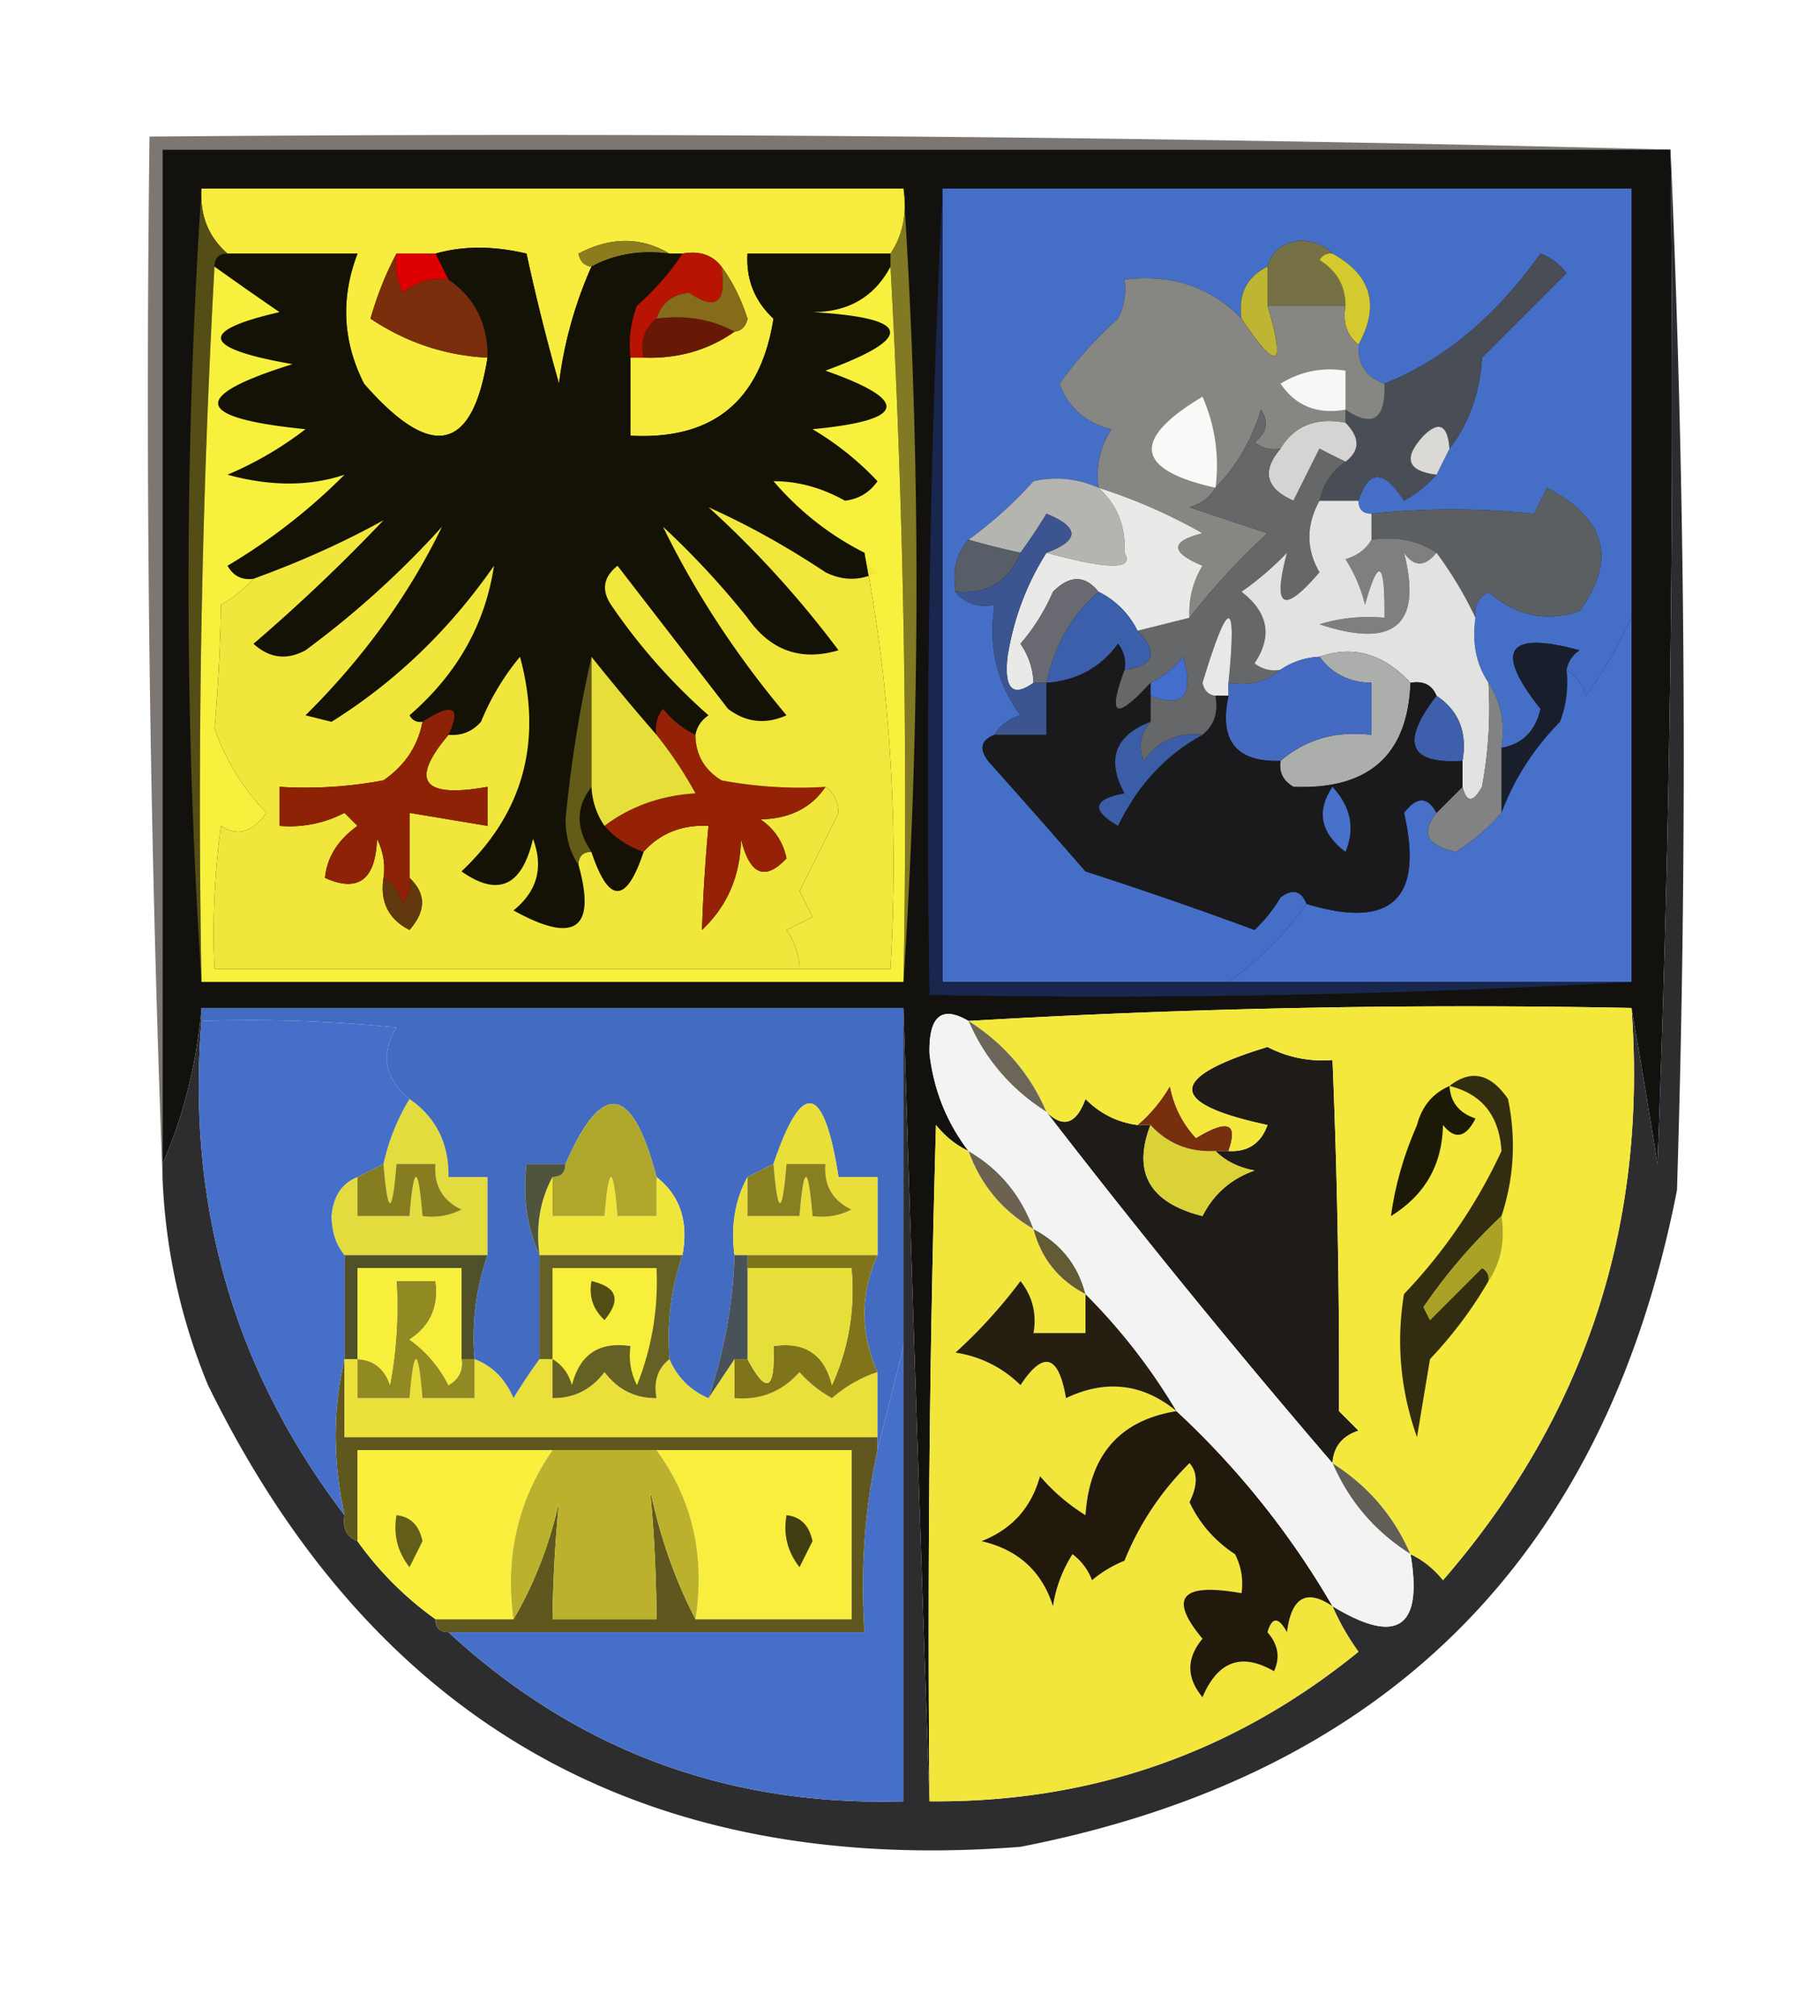 <svg xmlns="http://www.w3.org/2000/svg" width="140" height="155" style="shape-rendering:geometricPrecision;text-rendering:geometricPrecision;image-rendering:optimizeQuality;fill-rule:evenodd;clip-rule:evenodd"><path style="opacity:1" fill="#7c7773" d="M128.5 11.5h-116v79a1600.533 1600.533 0 0 1-1-80c39.17-.332 78.17.002 117 1z"/><path style="opacity:1" fill="#12110e" d="M128.5 11.5c.333 26.008 0 52.008-1 78-.667-4.147-1.334-8.147-2-12a650.847 650.847 0 0 0-51 1c-2.063-1.21-3.063-.377-3 2.5.32 2.805 1.32 5.305 3 7.5-.958-.453-1.792-1.12-2.5-2-.5 17.33-.667 34.663-.5 52-.678-19.764-1.344-40.097-2-61h-54c-.37 4.267-1.37 8.267-3 12v-78h116z"/><path style="opacity:1" fill="#f8ed3e" d="M15.5 14.5h54c.284 1.915-.049 3.581-1 5h-11c-.117 1.983.55 3.65 2 5-1 6.34-4.668 9.34-11 9v-6h1c2.652.09 4.986-.576 7-2 .543-.06.876-.393 1-1-.494-1.526-1.161-2.859-2-4-.709-.904-1.709-1.237-3-1h-1c-2.193-1.297-4.527-1.297-7 0 .124.607.457.94 1 1a31.571 31.571 0 0 0-2.5 9 163.344 163.344 0 0 1-2.5-10c-2.54-.603-4.874-.603-7 0h-3c-.806 1.497-1.472 3.164-2 5 2.752 1.836 5.752 2.836 9 3-1.153 7.272-4.32 7.938-9.5 2-1.644-3.247-1.811-6.58-.5-10h-10c-1.468-1.28-2.135-2.946-2-5z"/><path style="opacity:1" fill="#456fc7" d="M72.5 14.5h53v33c-.921 2.01-2.088 4.01-3.5 6-.278-.916-.778-1.583-1.5-2 .111-.617.444-1.117 1-1.5-5.59-1.52-6.59-.02-3 4.5-.379 1.713-1.379 2.713-3 3 .284-1.915-.049-3.581-1-5s-1.284-3.085-1-5c-.131-.876.202-1.543 1-2 2.036 1.845 4.37 2.345 7 1.5 2.884-3.963 2.051-7.13-2.5-9.5l-1 2a59.942 59.942 0 0 0-12.5 0c-.667 0-1-.333-1-1 .779-2.427 1.946-2.427 3.5 0 .995-.566 1.828-1.233 2.5-2l1-2c1.511-1.976 2.344-4.31 2.5-7l6.5-6.5a4.451 4.451 0 0 0-2-1.5c-3.43 4.832-7.43 8.166-12 10-1.406-.473-2.073-1.473-2-3 1.661-3.023.995-5.357-2-7-.597-.639-1.43-.972-2.5-1-1.376.184-2.209.85-2.5 2-1.604.787-2.27 2.12-2 4-2.396-2.451-5.396-3.451-9-3a4.932 4.932 0 0 1-.5 3 31.325 31.325 0 0 0-4.5 5c.689 1.853 2.022 3.02 4 3.5-.88 1.356-1.213 2.856-1 4.5-1.637-.718-3.303-.885-5-.5a31.444 31.444 0 0 1-5 4.5c-.934 1.068-1.268 2.401-1 4 .709.904 1.709 1.237 3 1-.488 3.21.179 6.044 2 8.5-.916.278-1.582.778-2 1.5-1.025.397-1.192 1.063-.5 2 2.5 2.796 5 5.63 7.5 8.5 4.364 1.41 8.698 2.91 13 4.5a11.383 11.383 0 0 0 2-2.5c.937-.692 1.603-.525 2 .5a25.635 25.635 0 0 1-6 6h-22v-61z"/><path style="opacity:1" fill="#8d7c1e" d="M51.5 19.5c-2.235-.295-4.235.039-6 1-.543-.06-.876-.393-1-1 2.473-1.297 4.807-1.297 7 0z"/><path style="opacity:1" fill="#767144" d="M102.5 19.5c-.438-.065-.772.101-1 .5 1.323.816 1.989 1.983 2 3.5h-6v-3c.291-1.15 1.124-1.816 2.5-2 1.07.028 1.903.361 2.5 1z"/><path style="opacity:1" fill="#141107" d="M45.5 20.5c1.765-.961 3.765-1.295 6-1h1a19.568 19.568 0 0 1-3.5 4 8.434 8.434 0 0 0-.5 4v6c6.332.34 10-2.66 11-9-1.45-1.35-2.117-3.017-2-5h11v1c-1.236 2.328-3.236 3.494-6 3.5 7.608.44 7.94 1.94 1 4.5 6.568 2.316 6.235 3.816-1 4.5a22.763 22.763 0 0 1 5 4c-.608.87-1.441 1.37-2.5 1.5-1.798-1.004-3.632-1.504-5.5-1.5 2 2.325 4.334 4.158 7 5.5.11.617.444 1.117 1 1.5-1.333.667-2.667.667-4 0-3.02-2.001-6.02-3.668-9-5a77.805 77.805 0 0 1 10 11c-2.907.855-5.24.021-7-2.5a64.271 64.271 0 0 0-6.5-7c2.475 5.071 5.642 9.904 9.5 14.5-1.612.72-3.112.554-4.5-.5l-8.5-11c-1.083.865-1.25 1.865-.5 3a45.24 45.24 0 0 0 7.5 8.5c-.556.383-.89.883-1 1.5-.958-.453-1.792-1.12-2.5-2a2.428 2.428 0 0 0-.5 2 179.067 179.067 0 0 1-5-6c-.913 3.984-1.58 8.15-2 12.5.014 1.385.348 2.551 1 3.5 1.385 4.955-.282 6.121-5 3.5 1.825-1.466 2.325-3.3 1.5-5.5-.85 3.65-2.683 4.484-5.5 2.5 4.76-4.49 6.26-9.99 4.5-16.5a18.941 18.941 0 0 0-3 5c-.67.752-1.504 1.086-2.5 1 1.004-2.177.337-2.51-2-1-.438.065-.772-.101-1-.5 3.655-3.159 5.822-6.992 6.5-11.5-3.437 4.94-7.604 8.94-12.5 12l-2-.5c4.44-4.396 7.94-9.23 10.5-14.5A70.58 70.58 0 0 1 23.5 50c-1.444.78-2.777.614-4-.5a134.089 134.089 0 0 0 10-9.5c-3.104 1.713-6.438 3.213-10 4.5-.876.13-1.543-.203-2-1a45.342 45.342 0 0 0 9-7c-2.698.904-5.698.904-9 0a26.972 26.972 0 0 0 6-3.5c-8.617-.857-8.95-2.524-1-5-6.984-1.218-7.317-2.552-1-4a312.234 312.234 0 0 1-5-3.5c0-.667.333-1 1-1h10c-1.311 3.42-1.144 6.753.5 10 5.18 5.938 8.347 5.272 9.5-2 .039-2.589-.961-4.589-3-6l-1-2c2.126-.603 4.46-.603 7 0a163.344 163.344 0 0 0 2.5 10 31.571 31.571 0 0 1 2.5-9z"/><path style="opacity:1" fill="#de0001" d="M30.5 19.5h3l1 2c-1.322-.17-2.489.163-3.5 1a4.932 4.932 0 0 1-.5-3z"/><path style="opacity:1" fill="#b81303" d="M52.5 19.5c1.291-.237 2.291.096 3 1 .411 2.776-.422 3.443-2.5 2-1.301.139-2.134.805-2.5 2-.904.709-1.237 1.709-1 3h-1a8.434 8.434 0 0 1 .5-4 19.568 19.568 0 0 0 3.5-4z"/><path style="opacity:1" fill="#beb632" d="M97.5 20.5v3c1.433 4.808.766 5.141-2 1-.27-1.88.396-3.213 2-4z"/><path style="opacity:1" fill="#d4c92e" d="M102.5 19.5c2.995 1.643 3.661 3.977 2 7-.904-.709-1.237-1.709-1-3-.011-1.517-.677-2.684-2-3.5.228-.399.562-.565 1-.5z"/><path style="opacity:1" fill="#7b2e0b" d="M30.5 19.5a4.932 4.932 0 0 0 .5 3c1.011-.837 2.178-1.17 3.5-1 2.039 1.411 3.039 3.411 3 6-3.248-.164-6.248-1.164-9-3 .528-1.836 1.194-3.503 2-5z"/><path style="opacity:1" fill="#494e56" d="M111.5 34.5c-.139-1.837-.806-2.17-2-1-1.592 1.725-1.258 2.725 1 3-.672.767-1.505 1.434-2.5 2-1.554-2.427-2.721-2.427-3.5 0h-3c.282-1.278.949-2.278 2-3 1.125-.848 1.125-1.848 0-3v-1c2.098 1.414 3.098.748 3-2 4.57-1.834 8.57-5.168 12-10a4.451 4.451 0 0 1 2 1.5l-6.5 6.5c-.156 2.69-.989 5.024-2.5 7z"/><path style="opacity:1" fill="#868683" d="M95.5 24.5c2.766 4.141 3.433 3.808 2-1h6c-.237 1.291.096 2.291 1 3-.073 1.527.594 2.527 2 3 .098 2.748-.902 3.414-3 2v1c-2.281-.423-3.948.244-5 2a2.428 2.428 0 0 1-2-.5c.95-.718 1.117-1.55.5-2.5-.739 2.389-1.905 4.389-3.5 6-.418.722-1.084 1.222-2 1.5l6 2a53.855 53.855 0 0 0-6 6.5 6.845 6.845 0 0 1 1-4c-2.491-1.04-2.491-1.874 0-2.5a42.28 42.28 0 0 0-8-3.5c-.213-1.644.12-3.144 1-4.5-1.978-.48-3.311-1.647-4-3.5a31.325 31.325 0 0 1 4.5-5c.483-.948.65-1.948.5-3 3.604-.451 6.604.549 9 3z"/><path style="opacity:1" fill="#f7f7f7" d="M103.5 31.5c-2.165.384-3.832-.283-5-2 1.545-.952 3.212-1.285 5-1v3z"/><path style="opacity:1" fill="#f9f9f8" d="M93.5 37.5c-6.174-1.37-6.508-3.703-1-7a13.117 13.117 0 0 1 1 7z"/><path style="opacity:1" fill="#d5d4d3" d="M103.5 32.5c1.125 1.152 1.125 2.152 0 3a44.043 44.043 0 0 1-2-1l-2 4c-2.142-.937-2.476-2.27-1-4 1.052-1.756 2.719-2.423 5-2z"/><path style="opacity:1" fill="#dad9d6" d="m111.5 34.5-1 2c-2.258-.275-2.592-1.275-1-3 1.194-1.17 1.861-.837 2 1z"/><path style="opacity:1" fill="#b4b5b1" d="M84.5 37.5c1.442 1.32 2.109 2.986 2 5 .786 1.315-1.214 1.315-6 0 2.545-.95 2.545-1.95 0-3a44.293 44.293 0 0 1-2 3 56.929 56.929 0 0 1-4-1 31.444 31.444 0 0 0 5-4.5c1.697-.385 3.363-.218 5 .5z"/><path style="opacity:1" fill="#5c5f61" d="M113.5 47.5a29.551 29.551 0 0 0-3-5c-1.419-.951-3.085-1.285-5-1v-2a59.942 59.942 0 0 1 12.5 0l1-2c4.551 2.37 5.384 5.537 2.5 9.5-2.63.845-4.964.345-7-1.5-.798.457-1.131 1.124-1 2z"/><path style="opacity:1" fill="#575e68" d="M74.5 41.5c1.293.375 2.626.708 4 1-.9 2.227-2.567 3.227-5 3-.268-1.599.066-2.932 1-4z"/><path style="opacity:1" fill="#656768" d="M98.5 34.5c-1.476 1.73-1.142 3.063 1 4l2-4c.683.363 1.35.696 2 1-1.051.722-1.718 1.722-2 3-1.036 1.891-1.036 3.724 0 5.5-2.8 3.263-3.633 2.763-2.5-1.5a23.591 23.591 0 0 1-3.5 3c2.062 1.592 2.395 3.425 1 5.5a2.428 2.428 0 0 0 2 .5c-1.068.934-2.401 1.268-4 1 .668-6.616.001-6.616-2 0 .124.607.457.94 1 1 .237 1.291-.096 2.291-1 3-1.89-.203-3.39.463-4.5 2-.47-1.077-.303-2.077.5-3v-2c2.52.972 3.354-.028 2.5-3-.708.88-1.542 1.547-2.5 2-2.68 2.943-3.347 2.61-2-1 2.296-.304 2.629-1.304 1-3l4-1a53.855 53.855 0 0 1 6-6.5l-6-2c.916-.278 1.582-.778 2-1.5 1.595-1.611 2.761-3.611 3.5-6 .617.95.45 1.782-.5 2.5a2.428 2.428 0 0 0 2 .5z"/><path style="opacity:1" fill="#e9e9e7" d="M84.5 37.5a42.28 42.28 0 0 1 8 3.5c-2.491.626-2.491 1.46 0 2.5a6.845 6.845 0 0 0-1 4l-4 1a6.541 6.541 0 0 0-3-3c-1.042-1.291-2.208-1.291-3.5 0a15.653 15.653 0 0 1-2.5 4c.627.917.96 1.917 1 3-1.6 1.143-2.267.476-2-2 .464-2.917 1.464-5.584 3-8 4.786 1.315 6.786 1.315 6 0 .109-2.014-.558-3.68-2-5z"/><path style="opacity:1" fill="#7e7f7e" d="M105.5 41.5c1.915-.285 3.581.049 5 1-.897 1.098-1.73 1.098-2.5 0 1.419 5.57-.747 7.403-6.5 5.5a12.935 12.935 0 0 1 5-.5c.043-4.393-.457-4.726-1.5-1a11.339 11.339 0 0 0-1.5-3.5c.916-.278 1.582-.778 2-1.5z"/><path style="opacity:1" fill="#e2e2e0" d="M101.5 38.5h3c0 .667.333 1 1 1v2c-.418.722-1.084 1.222-2 1.5a11.339 11.339 0 0 1 1.5 3.5c1.043-3.726 1.543-3.393 1.5 1a12.935 12.935 0 0 0-5 .5c5.753 1.903 7.919.07 6.5-5.5.77 1.098 1.603 1.098 2.5 0a29.551 29.551 0 0 1 3 5c-.284 1.915.049 3.581 1 5a32.462 32.462 0 0 1-.5 8c-.69 1.238-1.19 1.238-1.5 0v-2c.38-2.198-.287-3.865-2-5-.342-.838-1.008-1.172-2-1-2.074-2.236-4.408-2.903-7-2a5.728 5.728 0 0 0-3 1 2.428 2.428 0 0 1-2-.5c1.395-2.075 1.062-3.908-1-5.5a23.591 23.591 0 0 0 3.5-3c-1.133 4.263-.3 4.763 2.5 1.5-1.036-1.776-1.036-3.609 0-5.5z"/><path style="opacity:1" fill="#3b5fab" d="M84.5 45.5a6.541 6.541 0 0 1 3 3c1.629 1.696 1.296 2.696-1 3a2.428 2.428 0 0 0-.5-2c-1.346 1.842-3.179 2.842-5.5 3 .597-2.874 1.93-5.208 4-7z"/><path style="opacity:1" fill="#696a71" d="M84.5 45.5c-2.07 1.792-3.403 4.126-4 7h-1a5.576 5.576 0 0 0-1-3 15.653 15.653 0 0 0 2.5-4c1.292-1.291 2.458-1.291 3.5 0z"/><path style="opacity:1" fill="#e8e8e7" d="M94.5 52.5v1h-1c-.543-.06-.876-.393-1-1 2.001-6.616 2.668-6.616 2 0z"/><path style="opacity:1" fill="#446ece" d="M88.5 53.5v-1c.958-.453 1.792-1.12 2.5-2 .854 2.972.02 3.972-2.5 3z"/><path style="opacity:1" fill="#acaeab" d="M101.5 50.5c2.592-.903 4.926-.236 7 2-.208 5.56-3.208 8.227-9 8-.797-.457-1.13-1.124-1-2 1.938-1.663 4.272-2.33 7-2v-4c-1.699-.027-3.033-.694-4-2z"/><path style="opacity:1" fill="#3c5590" d="M80.5 42.5c-1.536 2.416-2.536 5.083-3 8-.267 2.476.4 3.143 2 2h1v4h-4c.418-.722 1.084-1.222 2-1.5-1.821-2.456-2.488-5.29-2-8.5-1.291.237-2.291-.096-3-1 2.433.227 4.1-.773 5-3a44.293 44.293 0 0 0 2-3c2.545 1.05 2.545 2.05 0 3z"/><path style="opacity:1" fill="#554d16" d="M15.5 14.5c-.135 2.054.532 3.72 2 5-.667 0-1 .333-1 1a756.858 756.858 0 0 0-1 55 465.637 465.637 0 0 1 0-61z"/><path style="opacity:1" fill="#181e2b" d="M120.5 51.5a8.43 8.43 0 0 1-.5 4c-2.024 2.061-3.524 4.394-4.5 7v-5c1.621-.287 2.621-1.287 3-3-3.59-4.52-2.59-6.02 3-4.5-.556.383-.889.883-1 1.5z"/><path style="opacity:1" fill="#817923" d="M69.5 14.5a465.637 465.637 0 0 1 0 61c.33-18.508-.003-36.84-1-55v-1c.951-1.419 1.284-3.085 1-5z"/><path style="opacity:1" fill="#446bc1" d="M101.5 50.5c.967 1.306 2.301 1.973 4 2v4c-2.728-.33-5.062.337-7 2-3.41.116-4.744-1.55-4-5v-1c1.599.268 2.932-.066 4-1a5.728 5.728 0 0 1 3-1z"/><path style="opacity:1" fill="#4770cb" d="M125.5 47.5v28h-31a25.635 25.635 0 0 0 6-6c6.524 1.976 9.024-.358 7.5-7 .977-1.274 1.811-1.274 2.5 0-1.246 1.523-.746 2.523 1.5 3 1.364-.87 2.53-1.87 3.5-3 .976-2.606 2.476-4.939 4.5-7a8.43 8.43 0 0 0 .5-4c.722.417 1.222 1.084 1.5 2 1.412-1.99 2.579-3.99 3.5-6z"/><path style="opacity:1" fill="#3e60ac" d="M110.5 53.5c1.713 1.135 2.38 2.802 2 5-4.13.267-4.796-1.4-2-5z"/><path style="opacity:1" fill="#808283" d="M114.5 52.5c.951 1.419 1.284 3.085 1 5v5c-.97 1.13-2.136 2.13-3.5 3-2.246-.477-2.746-1.477-1.5-3l2-2c.31 1.238.81 1.238 1.5 0 .497-2.646.664-5.313.5-8z"/><path style="opacity:1" fill="#1a1a1d" d="M86.5 51.5c-1.347 3.61-.68 3.943 2 1v3c-2.742 1.058-3.409 2.891-2 5.5-2.429.451-2.596 1.285-.5 2.5 1.504-3.122 3.67-5.455 6.5-7 .904-.709 1.237-1.709 1-3h1c-.744 3.45.59 5.116 4 5-.13.876.203 1.543 1 2 5.792.227 8.792-2.44 9-8 .992-.172 1.658.162 2 1-2.796 3.6-2.13 5.267 2 5v2l-2 2c-.689-1.274-1.523-1.274-2.5 0 1.524 6.642-.976 8.976-7.5 7-.397-1.025-1.063-1.192-2-.5a11.383 11.383 0 0 1-2 2.5 329.544 329.544 0 0 0-13-4.5c-2.5-2.87-5-5.704-7.5-8.5-.692-.937-.525-1.603.5-2h4v-4c2.321-.158 4.154-1.158 5.5-3 .464.594.631 1.261.5 2z"/><path style="opacity:1" fill="#4771ca" d="M102.5 60.5c1.414 1.544 1.747 3.21 1 5-1.924-1.465-2.257-3.132-1-5z"/><path style="opacity:1" fill="#3a5da6" d="M88.5 55.5c-.803.923-.97 1.923-.5 3 1.11-1.537 2.61-2.203 4.5-2-2.83 1.545-4.996 3.878-6.5 7-2.096-1.215-1.929-2.049.5-2.5-1.409-2.609-.742-4.442 2-5.5z"/><path style="opacity:1" fill="#f7f13e" d="M16.5 20.5c1.6 1.144 3.267 2.311 5 3.5-6.317 1.448-5.984 2.782 1 4-7.95 2.476-7.617 4.143 1 5a26.972 26.972 0 0 1-6 3.5c3.302.904 6.302.904 9 0a45.342 45.342 0 0 1-9 7c.457.797 1.124 1.13 2 1-.672.767-1.505 1.434-2.5 2a130.757 130.757 0 0 1-.5 9.5 17.698 17.698 0 0 0 4 6.5c-1.09 1.503-2.257 1.836-3.5 1a60.94 60.94 0 0 0-.5 11h52c.643-11.052-.024-21.72-2-32-2.666-1.342-5-3.175-7-5.5 1.868-.004 3.702.496 5.5 1.5 1.059-.13 1.892-.63 2.5-1.5a22.763 22.763 0 0 0-5-4c7.235-.684 7.568-2.184 1-4.5 6.94-2.56 6.608-4.06-1-4.5 2.764-.006 4.764-1.172 6-3.5a756.858 756.858 0 0 1 1 55h-54c-.33-18.508.003-36.84 1-55z"/><path style="opacity:1" fill="#f1e73c" d="M32.5 55.5c-.359 1.871-1.359 3.371-3 4.5a32.437 32.437 0 0 1-8 .5v3a9.106 9.106 0 0 0 5-1l1 1c-1.515 1.09-2.348 2.424-2.5 4 2.557 1.146 3.89.146 4-3 .483.948.65 1.948.5 3-.278 1.846.389 3.18 2 4 1.282-1.458 1.282-2.792 0-4v-5l6 1v-3c-5.007.892-6.006-.441-3-4 .996.086 1.83-.248 2.5-1a18.941 18.941 0 0 1 3-5c1.76 6.51.26 12.01-4.5 16.5 2.817 1.984 4.65 1.15 5.5-2.5.825 2.2.325 4.034-1.5 5.5 4.718 2.621 6.385 1.455 5-3.5 0-.667.333-1 1-1 1.333 4 2.667 4 4 0 1.28-1.431 2.947-2.098 5-2-.25 2.714-.417 5.38-.5 8 1.953-1.837 2.953-4.17 3-7 .67 2.767 1.836 3.267 3.5 1.5-.26-1.261-.926-2.261-2-3 2.244-.05 3.91-.883 5-2.5.624.417.957 1.084 1 2-.96 1.977-1.96 3.977-3 6l1 2-2 1c.627.917.96 1.917 1 3h-45a60.94 60.94 0 0 1 .5-11c1.243.836 2.41.503 3.5-1a17.698 17.698 0 0 1-4-6.5c.275-3.027.442-6.194.5-9.5.995-.566 1.828-1.233 2.5-2 3.562-1.287 6.896-2.787 10-4.5a134.089 134.089 0 0 1-10 9.5c1.223 1.114 2.556 1.28 4 .5A70.58 70.58 0 0 0 34 40.5c-2.56 5.27-6.06 10.104-10.5 14.5l2 .5c4.896-3.06 9.063-7.06 12.5-12-.678 4.508-2.845 8.341-6.5 11.5.228.399.562.565 1 .5z"/><path style="opacity:1" fill="#62380e" d="M29.5 67.5c.722.418 1.222 1.084 1.5 2a2.428 2.428 0 0 0 .5-2c1.282 1.208 1.282 2.542 0 4-1.611-.82-2.278-2.154-2-4z"/><path style="opacity:1" fill="#161105" d="M45.5 60.5a5.728 5.728 0 0 0 1 3c.79.901 1.79 1.568 3 2-1.333 4-2.667 4-4 0-1.22-1.784-1.22-3.45 0-5z"/><path style="opacity:1" fill="#8e2207" d="M34.5 56.5c-3.006 3.559-2.007 4.892 3 4v3l-6-1v5a2.428 2.428 0 0 1-.5 2c-.278-.916-.778-1.582-1.5-2a4.932 4.932 0 0 0-.5-3c-.11 3.146-1.443 4.146-4 3 .152-1.576.985-2.91 2.5-4l-1-1a9.106 9.106 0 0 1-5 1v-3a32.437 32.437 0 0 0 8-.5c1.641-1.129 2.641-2.629 3-4.5 2.337-1.51 3.004-1.177 2 1z"/><path style="opacity:1" fill="#952206" d="M53.5 56.5c.01 1.517.677 2.684 2 3.5 2.646.497 5.313.664 8 .5-1.09 1.617-2.756 2.45-5 2.5 1.074.739 1.74 1.739 2 3-1.664 1.767-2.83 1.267-3.5-1.5-.047 2.83-1.047 5.163-3 7 .083-2.62.25-5.286.5-8-2.053-.098-3.72.569-5 2-1.21-.432-2.21-1.099-3-2 1.99-1.499 4.323-2.332 7-2.5a30.85 30.85 0 0 0-3-4.5 2.428 2.428 0 0 1 .5-2c.708.88 1.542 1.547 2.5 2z"/><path style="opacity:1" fill="#635c18" d="M45.5 50.5v10c-1.22 1.55-1.22 3.216 0 5-.667 0-1 .333-1 1-.652-.949-.986-2.115-1-3.5.42-4.35 1.087-8.516 2-12.5z"/><path style="opacity:1" fill="#e6df39" d="M45.5 50.5a179.067 179.067 0 0 0 5 6 30.85 30.85 0 0 1 3 4.5c-2.677.168-5.01 1.001-7 2.5a5.728 5.728 0 0 1-1-3v-10z"/><path style="opacity:1" fill="#f2e73c" d="M66.5 42.5c1.976 10.28 2.643 20.948 2 32h-7a5.576 5.576 0 0 0-1-3l2-1-1-2c1.04-2.023 2.04-4.023 3-6-.043-.916-.376-1.583-1-2a32.437 32.437 0 0 1-8-.5c-1.323-.816-1.99-1.983-2-3.5.11-.617.444-1.117 1-1.5a45.24 45.24 0 0 1-7.5-8.5c-.75-1.135-.583-2.135.5-3l8.5 11c1.388 1.054 2.888 1.22 4.5.5-3.858-4.596-7.025-9.429-9.5-14.5a64.271 64.271 0 0 1 6.5 7c1.76 2.521 4.093 3.355 7 2.5a77.805 77.805 0 0 0-10-11c2.98 1.332 5.98 2.999 9 5 1.333.667 2.667.667 4 0-.556-.383-.89-.883-1-1.5z"/><path style="opacity:1" fill="#671905" d="M50.5 24.5c2.235-.295 4.235.039 6 1-2.014 1.424-4.348 2.09-7 2-.237-1.291.096-2.291 1-3z"/><path style="opacity:1" fill="#866b1a" d="M55.5 20.5c.839 1.141 1.506 2.474 2 4-.124.607-.457.94-1 1-1.765-.961-3.765-1.295-6-1 .366-1.195 1.199-1.861 2.5-2 2.078 1.443 2.911.776 2.5-2z"/><path style="opacity:1" fill="#19274e" d="M72.5 14.5v61h53a729.6 729.6 0 0 1-54 1c-.33-20.84.003-41.507 1-62z"/><path style="opacity:1" fill="#2d2d30" d="M128.5 11.5c1.164 26.497 1.33 53.163.5 80-5.506 28.173-22.339 45.006-50.5 50.5-28.962 2.274-49.795-9.559-62.5-35.5a46.393 46.393 0 0 1-3.5-16v-1c1.63-3.733 2.63-7.733 3-12v1c-1.147 14.21 2.52 26.876 11 38-.172.992.162 1.658 1 2a25.647 25.647 0 0 0 6 6c0 .667.333 1 1 1 9.824 9.07 21.49 13.403 35 13v-61c.656 20.903 1.322 41.236 2 61 12.416.12 23.416-3.713 33-11.5a18.473 18.473 0 0 1-2-3.5c4.972 3.023 6.972 1.69 6-4 .958.453 1.792 1.119 2.5 2 10.915-12.58 15.749-27.247 14.5-44 .666 3.853 1.333 7.853 2 12 1-25.992 1.333-51.992 1-78z"/><path style="opacity:1" fill="#f2e63c" d="M74.5 88.5c.943 2.61 2.61 4.61 5 6 .58 2.249 1.913 3.915 4 5v3h-4c.262-1.478-.071-2.811-1-4a38.91 38.91 0 0 1-5 5.5c1.94.304 3.607 1.137 5 2.5 1.764-2.677 2.93-2.344 3.5 1 3.07-1.459 5.904-1.126 8.5 1-4.362.705-6.696 3.372-7 8a14.984 14.984 0 0 1-3.5-3c-.661 2.416-2.161 4.082-4.5 5 2.81.646 4.644 2.312 5.5 5a10.255 10.255 0 0 1 1.5-4 4.451 4.451 0 0 1 1.5 2 9.457 9.457 0 0 1 2.5-1.5 22.06 22.06 0 0 1 5-7.5c.637.718.637 1.718 0 3 .778 1.647 1.944 2.98 3.5 4 .483.948.65 1.948.5 3-4.645-.831-5.645.336-3 3.5-1.247 1.494-1.247 2.994 0 4.5 1.174-2.779 3.007-3.446 5.5-2 .492-1.049.326-2.049-.5-3 .346-1.196.846-1.196 1.5 0 .335-2.69 1.501-3.357 3.5-2a18.473 18.473 0 0 0 2 3.5c-9.584 7.787-20.584 11.62-33 11.5-.167-17.337 0-34.67.5-52 .708.88 1.542 1.547 2.5 2z"/><path style="opacity:1" fill="#456fc8" d="M69.5 103.5v35c-13.51.403-25.176-3.93-35-13h32c-.32-4.863.014-9.53 1-14l2-8z"/><path style="opacity:1" fill="#5f571e" d="M26.5 104.5v6h41v1c-.986 4.47-1.32 9.137-1 14h-32c-.667 0-1-.333-1-1h6c1.58-2.682 2.746-5.682 3.5-9a105.63 105.63 0 0 0-.5 9h8c-.017-3.42-.184-6.754-.5-10 .759 3.638 1.925 6.971 3.5 10h12v-13h-38v7c-.838-.342-1.172-1.008-1-2-.905-4.167-.905-8.167 0-12z"/><path style="opacity:1" fill="#21190c" d="M90.5 108.5a64.94 64.94 0 0 1 12 15c-1.999-1.357-3.165-.69-3.5 2-.654-1.196-1.154-1.196-1.5 0 .826.951.992 1.951.5 3-2.493-1.446-4.326-.779-5.5 2-1.247-1.506-1.247-3.006 0-4.5-2.645-3.164-1.645-4.331 3-3.5a4.932 4.932 0 0 0-.5-3c-1.556-1.02-2.722-2.353-3.5-4 .637-1.282.637-2.282 0-3a22.06 22.06 0 0 0-5 7.5 9.457 9.457 0 0 0-2.5 1.5 4.451 4.451 0 0 0-1.5-2 10.255 10.255 0 0 0-1.5 4c-.856-2.688-2.69-4.354-5.5-5 2.339-.918 3.839-2.584 4.5-5a14.984 14.984 0 0 0 3.5 3c.304-4.628 2.638-7.295 7-8z"/><path style="opacity:1" fill="#faef3d" d="M42.5 111.5c-2.66 3.851-3.66 8.184-3 13h-6a25.647 25.647 0 0 1-6-6v-7h15z"/><path style="opacity:1" fill="#635d1a" d="M30.5 116.5c1.086.12 1.753.787 2 2l-1 2c-.929-1.189-1.262-2.522-1-4z"/><path style="opacity:1" fill="#605e55" d="M102.5 112.5c2.743 1.739 4.743 4.073 6 7-2.743-1.739-4.743-4.073-6-7z"/><path style="opacity:1" fill="#f9ee3e" d="M50.5 111.5h15v13h-12c.762-4.893-.238-9.226-3-13z"/><path style="opacity:1" fill="#403e11" d="M60.5 116.5c1.086.12 1.753.787 2 2l-1 2c-.929-1.189-1.262-2.522-1-4z"/><path style="opacity:1" fill="#bbb12c" d="M42.5 111.5h8c2.762 3.774 3.762 8.107 3 13-1.575-3.029-2.741-6.362-3.5-10 .316 3.246.483 6.58.5 10h-8c.043-3.087.21-6.087.5-9-.754 3.318-1.92 6.318-3.5 9-.66-4.816.34-9.149 3-13z"/><path style="opacity:1" fill="#ebe039" d="M26.5 104.5h1v3h4c.333-4 .667-4 1 0h4v-3c1.359.507 2.359 1.507 3 3a44.093 44.093 0 0 1 2-3h1v3c1.643.02 2.976-.647 4-2 1.024 1.353 2.357 2.02 4 2-.237-1.291.096-2.291 1-3 .6 1.4 1.6 2.4 3 3l2-3v3c1.992.172 3.658-.495 5-2a9.26 9.26 0 0 0 2.5 2c1.077-.929 2.244-1.596 3.5-2v5h-41v-6z"/><path style="opacity:1" fill="#918922" d="M35.5 104.5h1v3h-4c-.333-4-.667-4-1 0h-4v-3c1.25.077 2.083.744 2.5 2 .497-2.646.664-5.313.5-8h3c.273 1.951-.393 3.451-2 4.5 1.27.9 2.27 2.066 3 3.5.797-.457 1.13-1.124 1-2z"/><path style="opacity:1" fill="#251e11" d="M83.5 99.5a45.75 45.75 0 0 1 7 9c-2.596-2.126-5.43-2.459-8.5-1-.57-3.344-1.736-3.677-3.5-1-1.393-1.363-3.06-2.196-5-2.5a38.91 38.91 0 0 0 5-5.5c.929 1.189 1.262 2.522 1 4h4v-3z"/><path style="opacity:1" fill="#505029" d="M26.5 96.5h11c-.888 2.555-1.221 5.221-1 8h-1v-7h-8v7h-1v-8z"/><path style="opacity:1" fill="#f8ee3c" d="M35.5 104.5c.13.876-.203 1.543-1 2-.73-1.434-1.73-2.6-3-3.5 1.607-1.049 2.273-2.549 2-4.5h-3a32.438 32.438 0 0 1-.5 8c-.417-1.256-1.25-1.923-2.5-2v-7h8v7z"/><path style="opacity:1" fill="#625b33" d="M79.5 94.5c2.087 1.085 3.42 2.751 4 5-2.087-1.085-3.42-2.751-4-5z"/><path style="opacity:1" fill="#e3dc3f" d="M31.5 84.5c2.039 1.411 3.039 3.411 3 6h3v6h-11c-.647-.774-.98-1.774-1-3 .14-1.53.806-2.53 2-3v3h4c.333-4 .667-4 1 0a4.932 4.932 0 0 0 3-.5c-1.473-.71-2.14-1.876-2-3.5h-3c-.333 4-.667 4-1 0a16.328 16.328 0 0 1 2-5z"/><path style="opacity:1" fill="#857d20" d="M29.5 89.5c.333 4 .667 4 1 0h3c-.14 1.624.527 2.79 2 3.5a4.932 4.932 0 0 1-3 .5c-.333-4-.667-4-1 0h-4v-3l2-1z"/><path style="opacity:1" fill="#6b634f" d="M74.5 88.5c2.36 1.365 4.026 3.365 5 6-2.39-1.39-4.057-3.39-5-6z"/><path style="opacity:1" fill="#1f1c18" d="M102.5 112.5a662.656 662.656 0 0 1-22-27c1.287 1.268 2.287.935 3-1 1.122 1.13 2.456 1.797 4 2h1c-1.406 3.646-.073 5.98 4 7 .864-1.697 2.197-2.863 4-3.5-1.237-.232-2.237-.732-3-1.5h1c1.495.085 2.495-.582 3-2-7.725-1.65-7.725-3.65 0-6a9.107 9.107 0 0 0 5 1c.372 8.966.538 17.966.5 27l1.5 1.5c-1.256.417-1.923 1.25-2 2.5z"/><path style="opacity:1" fill="#dbd238" d="M88.5 86.5c1.32 1.442 2.986 2.109 5 2 .763.768 1.763 1.268 3 1.5-1.803.637-3.136 1.803-4 3.5-4.073-1.02-5.406-3.354-4-7z"/><path style="opacity:1" fill="#782f0d" d="M94.5 88.5h-1c-2.014.109-3.68-.558-5-2h-1c.969-.81 1.802-1.81 2.5-3 .29 1.544.956 2.877 2 4 2.447-1.496 3.28-1.163 2.5 1z"/><path style="opacity:1" fill="#466fc9" d="M15.5 78.5c5.011-.166 10.011 0 15 .5-1.257 2.076-.924 3.91 1 5.5a16.328 16.328 0 0 0-2 5l-2 1c-1.194.47-1.86 1.47-2 3 .02 1.226.353 2.226 1 3v8c-.905 3.833-.905 7.833 0 12-8.48-11.124-12.147-23.79-11-38z"/><path style="opacity:1" fill="#f4e83d" d="M74.5 78.5a650.847 650.847 0 0 1 51-1c1.249 16.753-3.585 31.42-14.5 44-.708-.881-1.542-1.547-2.5-2-1.257-2.927-3.257-5.261-6-7 .077-1.25.744-2.083 2-2.5l-1.5-1.5a591.237 591.237 0 0 0-.5-27 9.107 9.107 0 0 1-5-1c-7.725 2.35-7.725 4.35 0 6-.505 1.418-1.505 2.085-3 2 .78-2.163-.053-2.496-2.5-1-1.044-1.123-1.71-2.456-2-4-.698 1.19-1.531 2.19-2.5 3-1.544-.203-2.878-.87-4-2-.713 1.935-1.713 2.268-3 1-1.257-2.927-3.257-5.26-6-7z"/><path style="opacity:1" fill="#322d10" d="M111.5 83.5c1.653-1.3 3.153-.966 4.5 1 .634 3.055.468 6.055-.5 9a42.527 42.527 0 0 0-6 7l.5 1 4-4c.399.228.565.562.5 1a32.324 32.324 0 0 1-4.5 6l-1 6c-1.277-3.597-1.61-7.264-1-11a40.695 40.695 0 0 0 7.5-11c-.176-2.725-1.51-4.392-4-5z"/><path style="opacity:1" fill="#aaa227" d="M115.5 93.5c.284 1.915-.049 3.581-1 5 .065-.438-.101-.772-.5-1l-4 4-.5-1a42.527 42.527 0 0 1 6-7z"/><path style="opacity:1" fill="#1c1a07" d="M111.5 83.5c.077 1.25.744 2.083 2 2.5-.753 1.487-1.586 1.654-2.5.5-.058 3.059-1.391 5.392-4 7 .306-2.323.972-4.656 2-7 .377-1.442 1.21-2.442 2.5-3z"/><path style="opacity:1" fill="#6c6659" d="M74.5 78.5c2.743 1.74 4.743 4.073 6 7-2.743-1.74-4.743-4.073-6-7z"/><path style="opacity:1" fill="#f2f3f2" d="M74.5 78.5c1.257 2.927 3.257 5.26 6 7a662.656 662.656 0 0 0 22 27c1.257 2.927 3.257 5.261 6 7 .972 5.69-1.028 7.023-6 4a64.94 64.94 0 0 0-12-15 45.75 45.75 0 0 0-7-9c-.58-2.249-1.913-3.915-4-5-.974-2.635-2.64-4.635-5-6-1.68-2.195-2.68-4.695-3-7.5-.063-2.877.937-3.71 3-2.5z"/><path style="opacity:1" fill="#436bc1" d="M15.5 78.5v-1h54v26l-2 8v-6c-1.333-3-1.333-6 0-9v-6h-3c-1.125-7.2-2.792-7.533-5-1l-2 1c-.961 1.765-1.295 3.765-1 6a38.215 38.215 0 0 1-2 11c-1.4-.6-2.4-1.6-3-3-.221-2.779.112-5.445 1-8 .475-2.582-.192-4.582-2-6-1.863-7.135-4.196-7.468-7-1h-3c-.302 2.56.032 4.893 1 7v8a44.093 44.093 0 0 0-2 3c-.641-1.493-1.641-2.493-3-3-.221-2.779.112-5.445 1-8v-6h-3c.039-2.589-.961-4.589-3-6-1.924-1.59-2.257-3.424-1-5.5-4.989-.5-9.989-.666-15-.5z"/><path style="opacity:1" fill="#80741b" d="M57.5 97.5v-1h10c-1.333 3-1.333 6 0 9-1.256.404-2.423 1.071-3.5 2a9.26 9.26 0 0 1-2.5-2c-1.342 1.505-3.008 2.172-5 2v-3h1c1.467 2.758 2.133 2.425 2-1 2.411-.363 3.911.637 4.5 3 1.289-2.851 1.789-5.851 1.5-9h-8z"/><path style="opacity:1" fill="#e6df3a" d="M57.5 97.5h8c.289 3.149-.211 6.149-1.5 9-.589-2.363-2.089-3.363-4.5-3 .133 3.425-.533 3.758-2 1v-7z"/><path style="opacity:1" fill="#4a5259" d="M56.5 96.5h1v8h-1l-2 3a38.215 38.215 0 0 0 2-11z"/><path style="opacity:1" fill="#656125" d="M41.5 96.5h11c-.888 2.555-1.221 5.221-1 8-.904.709-1.237 1.709-1 3-1.643.02-2.976-.647-4-2-1.024 1.353-2.357 2.02-4 2v-3h-1v-8z"/><path style="opacity:1" fill="#f8ef3d" d="M42.5 104.5v-7h8a21.347 21.347 0 0 1-1.5 9 4.932 4.932 0 0 1-.5-3c-2.411-.363-3.911.637-4.5 3-.278-.916-.778-1.582-1.5-2z"/><path style="opacity:1" fill="#524d15" d="M45.5 98.5c1.965.448 2.298 1.448 1 3-.886-.825-1.219-1.825-1-3z"/><path style="opacity:1" fill="#f0e63b" d="M42.5 90.5v3h4c.333-4 .667-4 1 0h3v-3c1.808 1.418 2.475 3.418 2 6h-11c-.295-2.235.039-4.235 1-6z"/><path style="opacity:1" fill="#e9df38" d="M67.5 96.5h-11c-.295-2.235.039-4.235 1-6v3h4c.333-4 .667-4 1 0a4.932 4.932 0 0 0 3-.5c-1.473-.71-2.14-1.876-2-3.5h-3c-.333 4-.667 4-1 0 2.208-6.533 3.875-6.2 5 1h3v6z"/><path style="opacity:1" fill="#4f553d" d="M43.5 89.5c0 .667-.333 1-1 1-.961 1.765-1.295 3.765-1 6-.968-2.107-1.302-4.44-1-7h3z"/><path style="opacity:1" fill="#aea72c" d="M50.5 90.5v3h-3c-.333-4-.667-4-1 0h-4v-3c.667 0 1-.333 1-1 2.804-6.468 5.137-6.135 7 1z"/><path style="opacity:1" fill="#887f21" d="M59.5 89.5c.333 4 .667 4 1 0h3c-.14 1.624.527 2.79 2 3.5a4.932 4.932 0 0 1-3 .5c-.333-4-.667-4-1 0h-4v-3l2-1z"/></svg>
